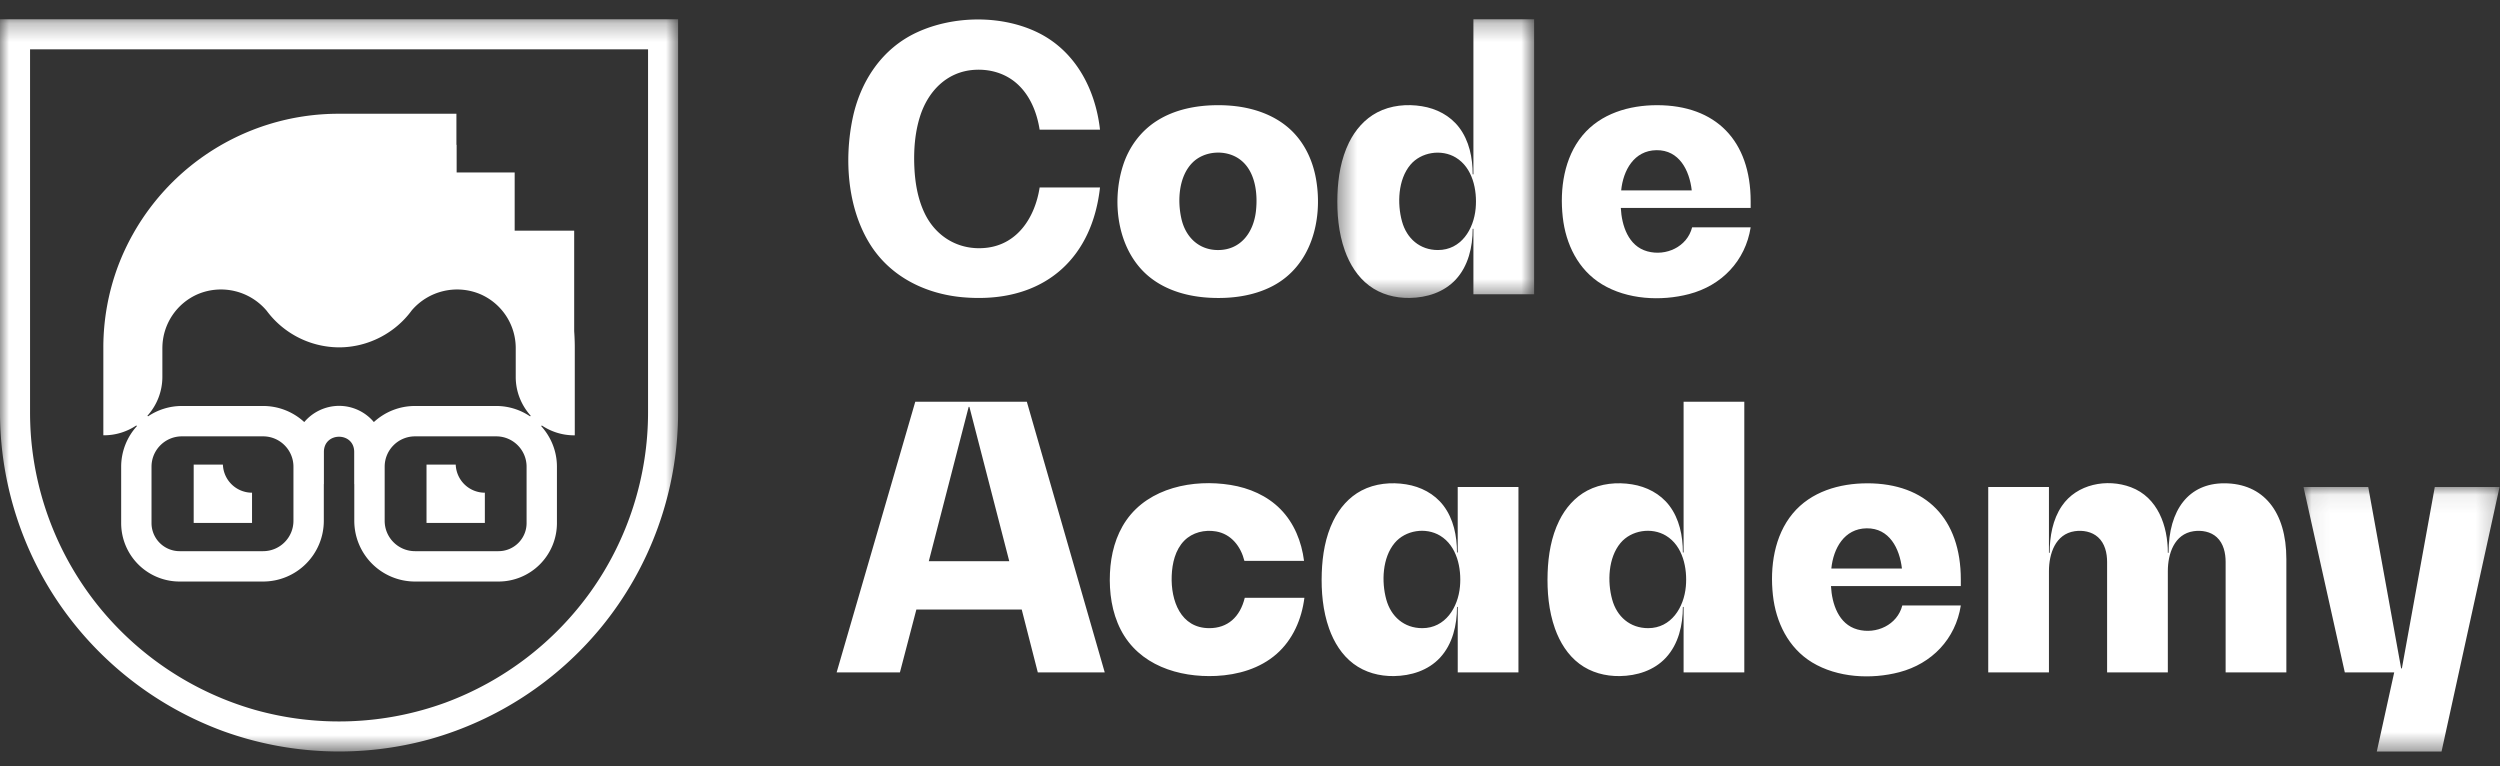 <svg xmlns="http://www.w3.org/2000/svg" xmlns:xlink="http://www.w3.org/1999/xlink" width="137" height="42"><rect width="100%" height="100%" fill="#333333" stroke="none"/><defs><path id="a" d="M.413.264h10.785v15.271H.413z"/><path id="c" d="M.058.076h10.744v14.498H.058z"/><path id="e" d="M0 .264h37.16V40.39H0z"/></defs><g fill="#fff" fill-rule="evenodd"><path fill="#fff" d="M53.645 16.328c3.748 0 6.214-2.265 6.635-6.054h-3.308c-.246 1.596-1.177 3.1-2.9 3.303-1.478.174-2.776-.571-3.41-1.908-.37-.778-.516-1.65-.555-2.504-.042-.922.026-1.871.301-2.756.432-1.39 1.46-2.475 2.966-2.58.859-.06 1.717.181 2.363.762.717.643 1.089 1.582 1.235 2.516h3.308c-.249-2.227-1.35-4.326-3.426-5.333-1.981-.961-4.595-.922-6.587-.009-1.94.889-3.128 2.7-3.549 4.75-.455 2.219-.28 4.822.914 6.793 1.101 1.82 3.033 2.79 5.112 2.98.3.027.6.04.9.04m13.104-2.626c-1.052 0-1.774-.707-2.004-1.702-.229-.992-.157-2.326.604-3.088.647-.65 1.799-.728 2.549-.21.893.614 1.04 1.885.927 2.877-.133 1.157-.832 2.123-2.076 2.123m0-7.938c-1.167 0-2.37.227-3.365.865-.89.57-1.524 1.443-1.844 2.446-.664 2.082-.274 4.78 1.538 6.17.912.7 2.06 1.007 3.194 1.07 1.182.066 2.422-.089 3.481-.647 2.093-1.103 2.742-3.585 2.377-5.792-.172-1.048-.628-2.046-1.413-2.775-.819-.76-1.902-1.15-2.998-1.282a8.264 8.264 0 00-.97-.055"/><g transform="translate(72.872 .792)"><mask id="b" fill="#fff"><use xlink:href="#a"/></mask><path fill="#fff" d="M5.927 12.91c-.992 0-1.713-.633-1.97-1.572-.268-.972-.218-2.288.456-3.095.59-.706 1.707-.877 2.493-.402.926.56 1.18 1.785 1.088 2.787-.105 1.149-.799 2.282-2.067 2.282zm1.944-4.15h-.04c0-.9-.189-1.842-.746-2.571-.497-.65-1.24-1.032-2.04-1.16-.821-.133-1.701-.052-2.445.338-.69.362-1.208.965-1.548 1.657C.619 7.904.454 8.9.42 9.871c-.035 1.029.057 2.088.403 3.063.266.746.697 1.446 1.336 1.927.637.48 1.424.685 2.215.674.936-.013 1.877-.306 2.528-1.007.691-.746.929-1.789.929-2.781h.04v3.588h3.327V.265H7.871V8.76z" mask="url(#b)"/></g><path fill="#fff" d="M88.84 10.434c.11-1.1.705-2.187 1.933-2.204 1.25-.018 1.81 1.108 1.935 2.204H88.84zm1.965-4.67c-1.521 0-3.086.453-4.086 1.66-1.011 1.222-1.25 2.933-1.081 4.466.163 1.487.843 2.896 2.152 3.69 1.384.839 3.235.937 4.772.535 1.785-.466 3.086-1.82 3.374-3.656h-3.208c-.271 1.064-1.428 1.599-2.457 1.314-1.04-.287-1.401-1.409-1.451-2.377h7.116v-.36c0-3.328-1.904-5.272-5.131-5.272zM50.898 30.755l2.185-8.459h.04l2.185 8.459h-4.41zm-.741-8.74l-4.31 14.834h3.468l.902-3.448h5.773l.882 3.448h3.668l-4.27-14.834h-6.113zm16.112 12.408c-1.574 0-2.113-1.516-2.06-2.867.025-.683.192-1.422.686-1.925.45-.458 1.122-.616 1.744-.509.836.144 1.357.824 1.554 1.613h3.268c-.134-1.05-.54-2.07-1.289-2.83-.731-.744-1.716-1.166-2.735-1.33-2.046-.33-4.466.143-5.715 1.935-.589.846-.85 1.871-.897 2.89-.049 1.058.102 2.154.59 3.105.994 1.942 3.169 2.633 5.231 2.536 1.19-.057 2.394-.403 3.305-1.199.898-.786 1.382-1.913 1.53-3.082h-3.268c-.26 1.062-.942 1.663-1.944 1.663m11.67 0c-.992 0-1.713-.632-1.971-1.57-.267-.974-.217-2.289.458-3.096.59-.707 1.706-.877 2.492-.402.926.559 1.18 1.785 1.088 2.787-.105 1.148-.8 2.281-2.067 2.281zm1.944-4.149h-.04c0-.9-.189-1.842-.746-2.572-.497-.65-1.24-1.031-2.04-1.16-.82-.132-1.701-.052-2.445.339-.689.361-1.208.965-1.548 1.657-.433.88-.597 1.875-.631 2.847-.036 1.028.056 2.088.403 3.063.265.745.696 1.446 1.335 1.926.638.48 1.424.686 2.215.675.936-.013 1.878-.306 2.528-1.007.691-.746.93-1.789.93-2.781h.04v3.588h3.327V26.686h-3.328v3.588zm10.434 4.149c-.992 0-1.714-.632-1.97-1.57-.269-.974-.218-2.289.456-3.096.59-.707 1.706-.877 2.493-.402.926.559 1.18 1.785 1.088 2.787-.105 1.148-.8 2.281-2.067 2.281zm1.944-4.149h-.04c0-.9-.189-1.842-.746-2.572-.498-.65-1.24-1.031-2.04-1.16-.821-.132-1.701-.052-2.446.339-.688.361-1.207.965-1.547 1.657-.433.88-.598 1.875-.632 2.847-.035 1.028.057 2.088.403 3.063.266.745.697 1.446 1.336 1.926.637.48 1.424.686 2.215.675.936-.013 1.877-.306 2.527-1.007.692-.746.93-1.789.93-2.781h.04v3.588h3.327V22.015h-3.327v8.26zm8.096.882c.11-1.1.705-2.187 1.933-2.204 1.25-.018 1.81 1.107 1.936 2.204h-3.869zm1.965-4.67c-1.52 0-3.085.452-4.085 1.66-1.012 1.221-1.25 2.932-1.082 4.466.163 1.487.844 2.896 2.152 3.69 1.384.838 3.235.937 4.773.535 1.785-.467 3.085-1.82 3.373-3.656h-3.207c-.272 1.064-1.428 1.598-2.458 1.314-1.04-.287-1.4-1.41-1.45-2.377h7.115v-.36c0-3.328-1.904-5.273-5.131-5.273zm19.562-.001c-1.924 0-3.047 1.424-3.047 3.81h-.04c0-1.469-.544-3.041-2.025-3.596-1.317-.493-2.964-.174-3.78 1.025-.51.747-.67 1.682-.67 2.57h-.04v-3.608h-3.327v10.163h3.327v-5.553c0-.941.35-2.03 1.413-2.186.444-.065.937.021 1.278.33.377.34.496.866.496 1.355v6.054h3.328v-5.553c0-.941.35-2.03 1.412-2.186.443-.064.934.02 1.27.33.373.341.485.87.485 1.355v6.054h3.328v-6.214c0-2.606-1.264-4.15-3.408-4.15"/><g transform="translate(126.173 26.61)"><mask id="d" fill="#fff"><use xlink:href="#c"/></mask><path fill="#fff" d="M7.254.076L5.45 10.019h-.04L3.606.076H.058l2.265 10.163h2.706l-.954 4.336h3.548L10.803.076z" mask="url(#d)"/></g><g transform="translate(0 .792)"><mask id="f" fill="#fff"><use xlink:href="#e"/></mask><path fill="#fff" d="M35.513 21.812c0 3.496-1.1 6.945-3.126 9.793a17.094 17.094 0 01-7.985 6.11 17.011 17.011 0 01-10.442.39 17.053 17.053 0 01-8.433-5.518 16.966 16.966 0 01-3.83-9.457 17.55 17.55 0 01-.05-1.318v-19.9h33.866v19.9zM0 .264v21.548c0 3.849 1.215 7.645 3.453 10.777a18.745 18.745 0 008.745 6.674 18.664 18.664 0 0011.429.433 18.705 18.705 0 009.285-6.072 18.605 18.605 0 004.248-11.812V.264H0z" mask="url(#f)"/></g><path fill="#fff" d="M24.974 25.46h-1.601v3.198h3.197V27a1.597 1.597 0 01-1.596-1.54m-12.759 0h-1.601v3.198h3.197V27a1.598 1.598 0 01-1.596-1.54"/><path fill="#fff" d="M8.899 19.05a3.22 3.22 0 011.967-2.941 3.273 3.273 0 013.746.918 4.964 4.964 0 003.97 2.008c1.563 0 3.06-.763 3.982-2.026a3.271 3.271 0 013.771-.882 3.22 3.22 0 011.927 2.92v1.647c.01.804.322 1.531.82 2.088l-.034.034a3.312 3.312 0 00-1.856-.568h-4.449c-.871 0-1.664.335-2.257.883v-.004a2.491 2.491 0 00-1.904-.886h-.002a2.51 2.51 0 00-1.905.886v.004a3.319 3.319 0 00-2.257-.883h-4.45c-.688 0-1.325.211-1.856.568l-.034-.033a3.18 3.18 0 00.82-2.131V19.05zm19.958 9.615c0 .85-.69 1.539-1.54 1.539h-4.573c-.92 0-1.664-.745-1.664-1.664v-2.964c0-.92.745-1.664 1.664-1.664h4.45c.918 0 1.663.745 1.663 1.664v3.089zm-12.776-.125c0 .92-.745 1.664-1.663 1.664H9.843a1.54 1.54 0 01-1.54-1.54v-3.088c0-.92.746-1.664 1.665-1.664h4.45c.918 0 1.663.745 1.663 1.664v2.964zM7.47 23.316l.034.034a3.306 3.306 0 00-.864 2.226v3.089a3.202 3.202 0 003.203 3.203h4.575a3.328 3.328 0 003.327-3.328v-2.008h.005v-1.766c0-1.111 1.66-1.111 1.66 0v1.766h.005v2.008a3.328 3.328 0 003.328 3.328h4.574a3.202 3.202 0 003.203-3.203v-3.09c0-.857-.33-1.634-.863-2.224l.035-.035c.508.34 1.116.54 1.773.54h.033V19.05c0-.304-.012-.605-.033-.903v-5.505h-3.261V9.451h-3.18V7.94l-.012-.007v-1.7h-6.407v.001a12.915 12.915 0 00-12.14 8.358 12.766 12.766 0 00-.802 4.457v4.805h.032c.657 0 1.267-.2 1.775-.539z"/></g></svg>